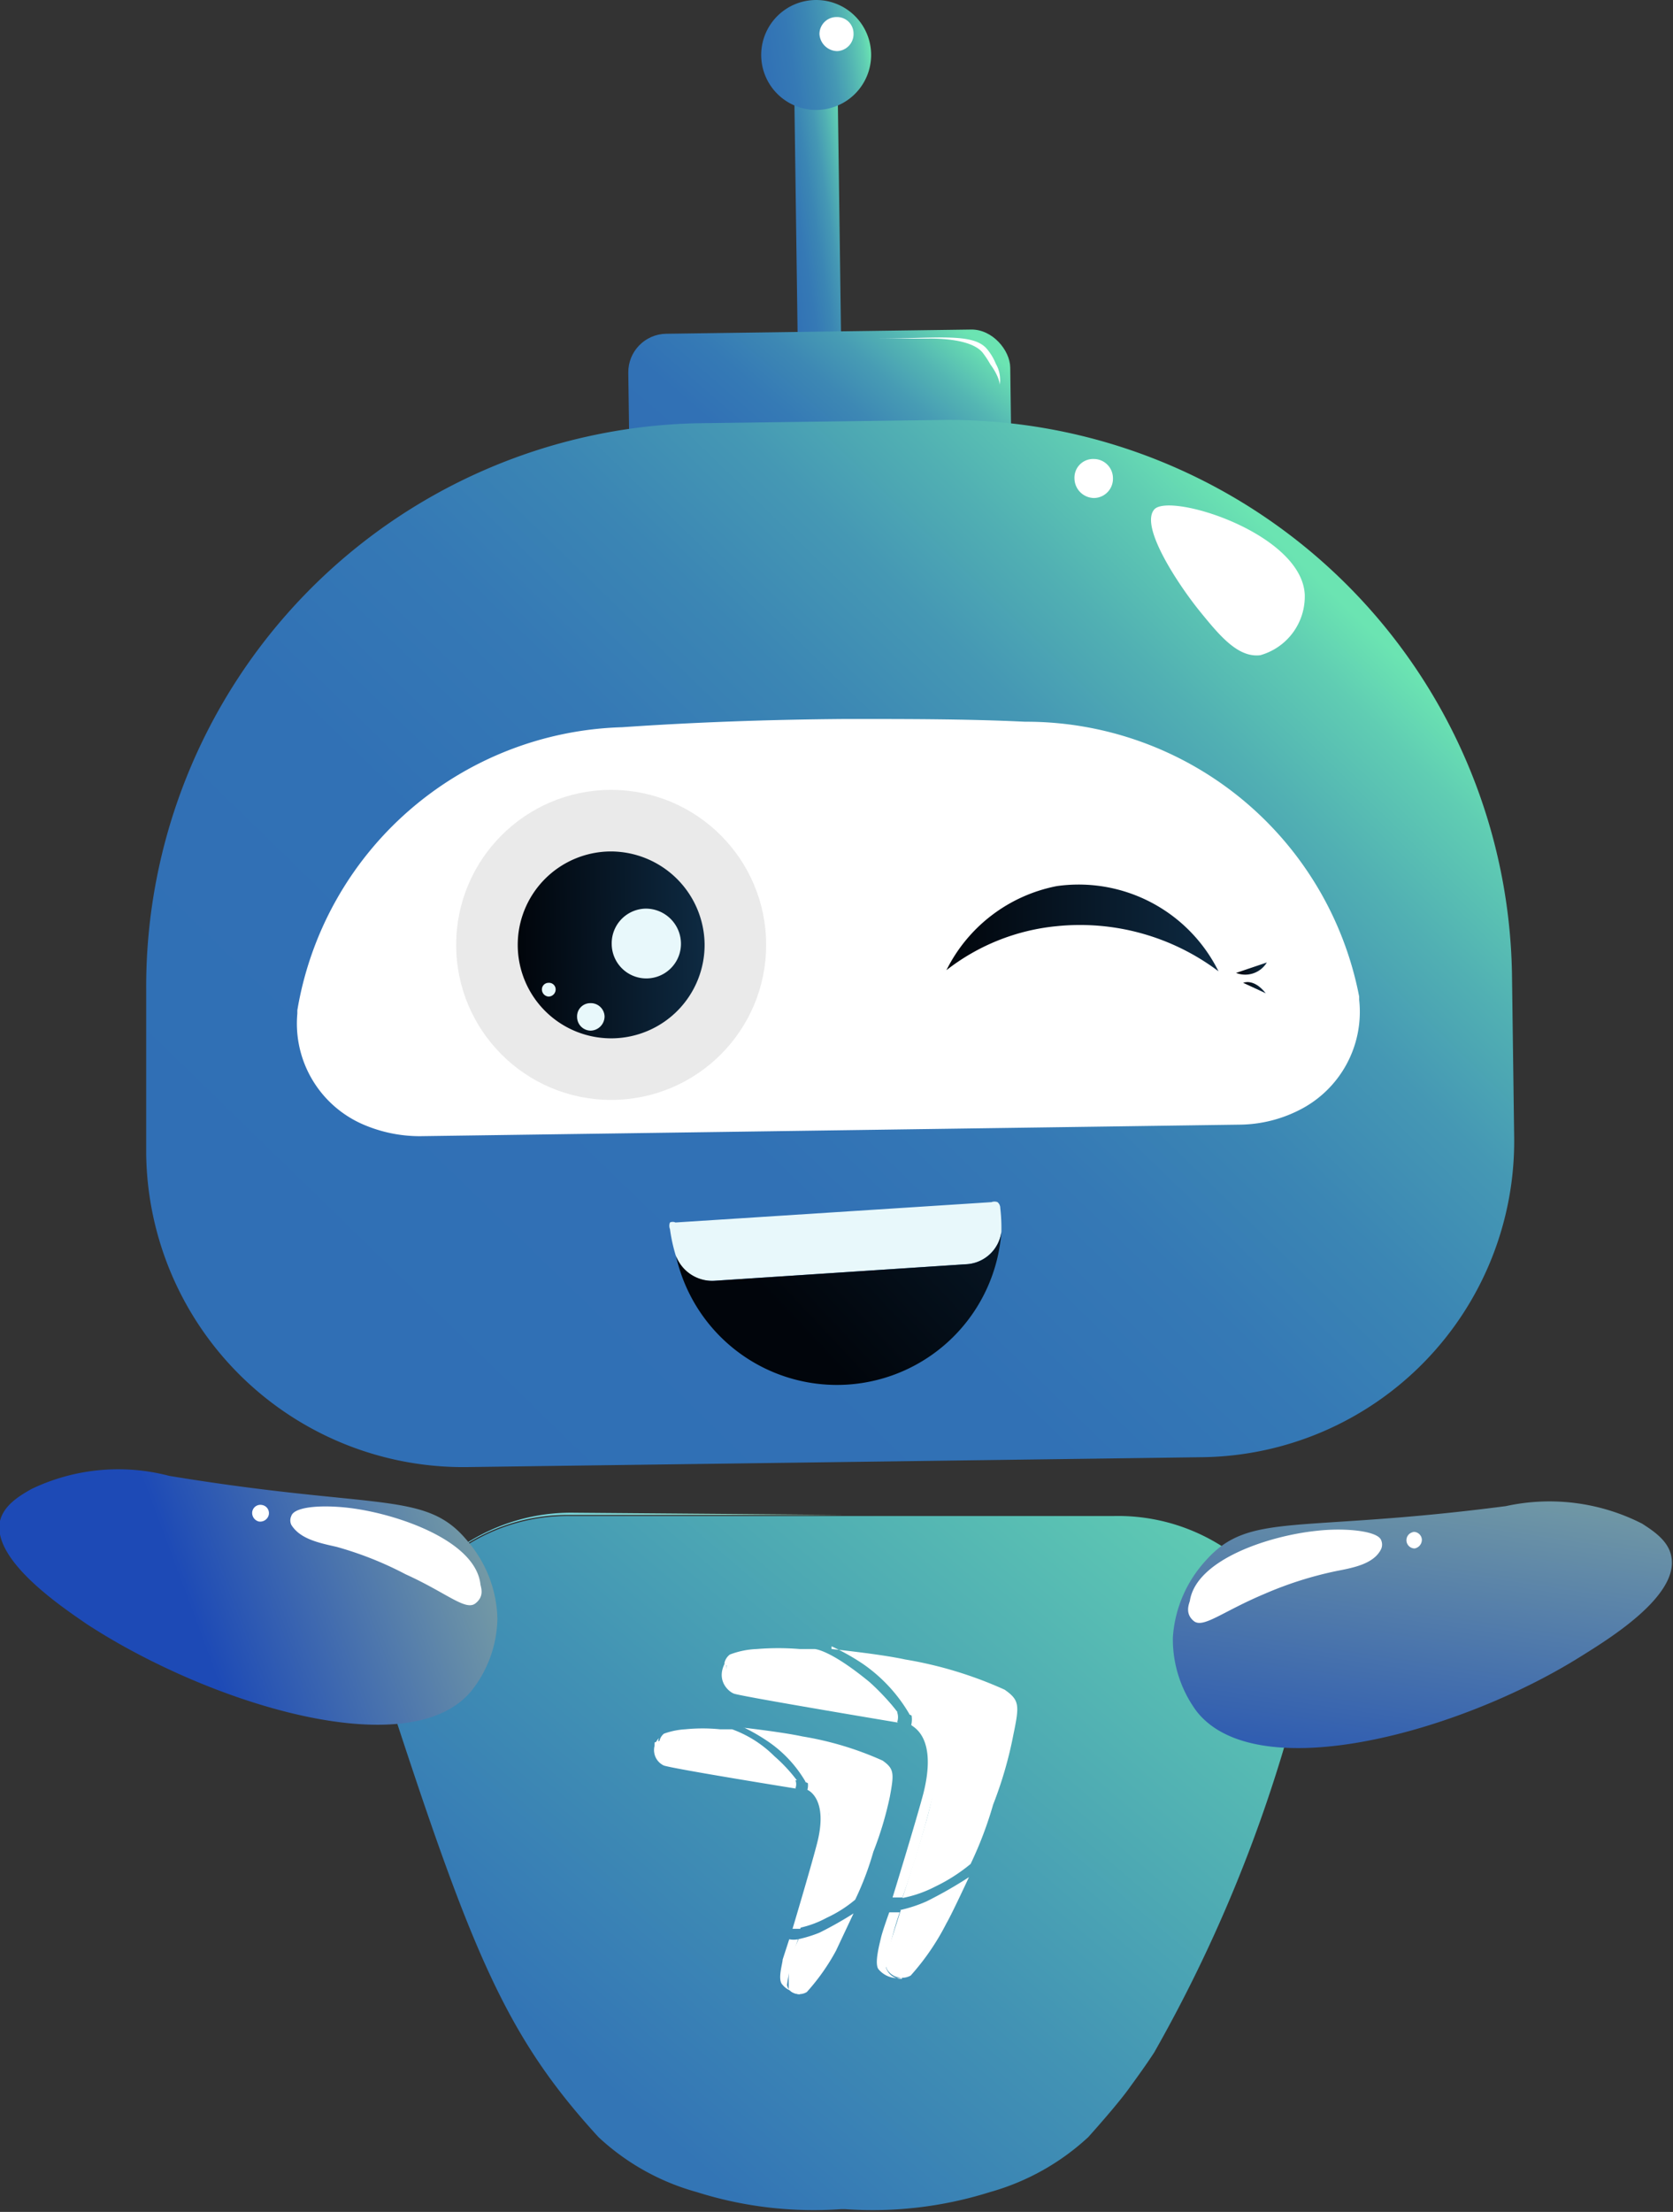 <svg xmlns="http://www.w3.org/2000/svg" xmlns:xlink="http://www.w3.org/1999/xlink" viewBox="0 0 30.44 40.24"><rect x="0" y="0" width="30.44" height="40.24" fill="#333333" stroke="none"/><defs><style>.cls-1{isolation:isolate;}.cls-2{fill:url(#Degradado_sin_nombre_183);}.cls-3{fill:url(#Áåçûìÿííûé_ãðàäèåíò_2);}.cls-4{fill:url(#Degradado_sin_nombre_26);}.cls-5{fill:#fff;}.cls-6{fill:url(#Degradado_sin_nombre_84);}.cls-7{fill:url(#Degradado_sin_nombre_4);}.cls-8{fill:url(#Degradado_sin_nombre_187);}.cls-9{fill:url(#Degradado_sin_nombre_4-2);}.cls-10{fill:#eaeaea;mix-blend-mode:screen;}.cls-11{fill:url(#Áåçûìÿííûé_ãðàäèåíò_12);}.cls-12{fill:#e8f8fb;}.cls-13{fill:url(#Degradado_sin_nombre_4-3);}.cls-14{fill:url(#Áåçûìÿííûé_ãðàäèåíò_12-2);}.cls-15{fill:url(#Áåçûìÿííûé_ãðàäèåíò_12-3);}.cls-16{fill:url(#Áåçûìÿííûé_ãðàäèåíò_12-4);}.cls-17{fill:url(#Áåçûìÿííûé_ãðàäèåíò_12-5);}</style><linearGradient id="Degradado_sin_nombre_183" x1="10.05" y1="38.19" x2="22.91" y2="23.17" gradientUnits="userSpaceOnUse"><stop offset="0.04" stop-color="#3375b5"/><stop offset="0.33" stop-color="#4293b4"/><stop offset="0.96" stop-color="#69dfb2"/><stop offset="1" stop-color="#6be4b2"/></linearGradient><linearGradient id="Áåçûìÿííûé_ãðàäèåíò_2" x1="9.37" y1="30.7" x2="17.1" y2="21.66" gradientUnits="userSpaceOnUse"><stop offset="0.04" stop-color="#5ec9eb"/><stop offset="1" stop-color="#d7f592"/></linearGradient><linearGradient id="Degradado_sin_nombre_26" x1="240.32" y1="304.4" x2="249.86" y2="288.5" gradientTransform="translate(-313.62 -152.52) rotate(-22.44)" gradientUnits="userSpaceOnUse"><stop offset="0.18" stop-color="#1d4ab6"/><stop offset="0.22" stop-color="#2452b3"/><stop offset="1" stop-color="#d7f592"/></linearGradient><linearGradient id="Degradado_sin_nombre_84" x1="-337.65" y1="-166.98" x2="-325.76" y2="-178.86" gradientTransform="translate(241.1 321.69) rotate(24.58)" gradientUnits="userSpaceOnUse"><stop offset="0" stop-color="#1d4ab6"/><stop offset="0.68" stop-color="#d7f592"/></linearGradient><linearGradient id="Degradado_sin_nombre_4" x1="17.29" y1="13.98" x2="19.67" y2="13.63" gradientTransform="translate(-4.04 -9.76) rotate(-0.01)" gradientUnits="userSpaceOnUse"><stop offset="0.04" stop-color="#306fb5"/><stop offset="0.38" stop-color="#3171b5"/><stop offset="0.54" stop-color="#3579b5"/><stop offset="0.66" stop-color="#3b86b4"/><stop offset="0.77" stop-color="#4598b4"/><stop offset="0.86" stop-color="#51b0b3"/><stop offset="0.95" stop-color="#60cdb3"/><stop offset="1" stop-color="#6be4b2"/></linearGradient><linearGradient id="Degradado_sin_nombre_187" x1="16.67" y1="20.04" x2="20.92" y2="15.24" gradientTransform="translate(-3.98 -9.77)" gradientUnits="userSpaceOnUse"><stop offset="0.04" stop-color="#306fb5"/><stop offset="0.33" stop-color="#3171b5"/><stop offset="0.49" stop-color="#357ab5"/><stop offset="0.63" stop-color="#3d88b4"/><stop offset="0.75" stop-color="#479cb4"/><stop offset="0.86" stop-color="#54b6b3"/><stop offset="0.96" stop-color="#64d5b2"/><stop offset="1" stop-color="#6be4b2"/></linearGradient><linearGradient id="Degradado_sin_nombre_4-2" x1="10.55" y1="36.58" x2="27.32" y2="19.81" gradientTransform="translate(-4.22 -9.5) rotate(-0.8)" xlink:href="#Degradado_sin_nombre_4"/><linearGradient id="Áåçûìÿííûé_ãðàäèåíò_12" x1="13.27" y1="26.9" x2="16.67" y2="26.9" gradientTransform="translate(-4.22 -9.5) rotate(-0.8)" gradientUnits="userSpaceOnUse"><stop offset="0" stop-color="#01050b"/><stop offset="1" stop-color="#0e2a42"/></linearGradient><linearGradient id="Degradado_sin_nombre_4-3" x1="16.76" y1="11.1" x2="19.92" y2="10.64" gradientTransform="translate(-4.22 -9.5) rotate(-0.8)" xlink:href="#Degradado_sin_nombre_4"/><linearGradient id="Áåçûìÿííûé_ãðàäèåíò_12-2" x1="17.22" y1="16.88" x2="22.12" y2="16.88" gradientTransform="matrix(1, 0, 0, 1, 0, 0)" xlink:href="#Áåçûìÿííûé_ãðàäèåíò_12"/><linearGradient id="Áåçûìÿííûé_ãðàäèåíò_12-3" x1="22.48" y1="17.62" x2="23.05" y2="17.62" gradientTransform="matrix(1, 0, 0, 1, 0, 0)" xlink:href="#Áåçûìÿííûé_ãðàäèåíò_12"/><linearGradient id="Áåçûìÿííûé_ãðàäèåíò_12-4" x1="-9.48" y1="6.65" x2="-3.56" y2="0.74" gradientTransform="matrix(1, 0.03, -0.03, 1, 24.02, 17.62)" xlink:href="#Áåçûìÿííûé_ãðàäèåíò_12"/><linearGradient id="Áåçûìÿííûé_ãðàäèåíò_12-5" x1="22.62" y1="17.97" x2="23.03" y2="17.97" gradientTransform="matrix(1, 0, 0, 1, 0, 0)" xlink:href="#Áåçûìÿííûé_ãðàäèåíò_12"/></defs><title>robot</title><g class="cls-1"><g id="Capa_2" data-name="Capa 2"><g id="Pantalla_de_inicio" data-name="Pantalla de inicio"><g id="Botones_transaccionales" data-name="Botones transaccionales"><path class="cls-2" d="M23.66,30.46v.1a2.3,2.3,0,0,1-.13.65A26.54,26.54,0,0,1,21,37.34c-.15.23-.31.45-.47.67s-.47.58-.73.87a4.36,4.36,0,0,1-1.79,1,7.1,7.1,0,0,1-2.63.31H15.3a7.05,7.05,0,0,1-2.62-.31,4.3,4.3,0,0,1-1.79-1c-1.64-1.79-2.27-3.27-3.71-7.67a2.64,2.64,0,0,1-.12-.61,2.26,2.26,0,0,1,0-.26,2.65,2.65,0,0,1,.62-1.51,3.43,3.43,0,0,1,2.69-1.25l5,0,4.9,0A3.52,3.52,0,0,1,23,28.79a2.67,2.67,0,0,1,.61,1.27l0,.19C23.65,30.32,23.66,30.39,23.66,30.46Z"/><path class="cls-3" d="M15.36,27.56l-5,0a3.43,3.43,0,0,0-2.69,1.25,2.65,2.65,0,0,0-.62,1.51,2.66,2.66,0,0,1,.64-1.55,3.54,3.54,0,0,1,2.76-1.25Z"/><path class="cls-4" d="M27.4,27.4c-3.84.5-4.67.09-5.47,1a2.29,2.29,0,0,0-.59,1.39,2.21,2.21,0,0,0,.43,1.34c1.09,1.4,4.79.39,7-1,.48-.3,1.78-1.09,1.64-1.81-.05-.29-.33-.47-.53-.6A3.71,3.71,0,0,0,27.4,27.4Z"/><path class="cls-5" d="M24.32,28.58A6.7,6.7,0,0,0,23,29c-.76.32-1.11.63-1.28.49s-.08-.32-.07-.37c.12-.75,1.44-1.18,2.3-1.27.52-.06,1.12,0,1.18.17a.2.2,0,0,1,0,.16C25,28.45,24.63,28.52,24.32,28.58Z"/><path class="cls-5" d="M25.7,27.87a.15.15,0,0,1,.17.13.16.16,0,0,1-.13.17.15.15,0,1,1,0-.3Z"/><path class="cls-6" d="M3.08,26.85c3.82.63,4.67.26,5.43,1.19a2.24,2.24,0,0,1,.54,1.41,2.17,2.17,0,0,1-.48,1.32c-1.14,1.36-4.8.21-7-1.23C1.12,29.23-.15,28.38,0,27.67c.07-.29.36-.46.57-.58A3.65,3.65,0,0,1,3.08,26.85Z"/><path class="cls-5" d="M6.12,28.14a6.35,6.35,0,0,1,1.26.5c.75.34,1.09.67,1.27.53s.09-.31.09-.36c-.1-.76-1.41-1.23-2.26-1.36-.52-.08-1.12-.06-1.18.13a.19.19,0,0,0,0,.16C5.46,28,5.81,28.07,6.12,28.14Z"/><path class="cls-5" d="M4.77,27.38a.15.15,0,0,0-.18.12.16.16,0,0,0,.12.18.16.16,0,0,0,.18-.12A.15.15,0,0,0,4.77,27.38Z"/><rect class="cls-7" x="14.48" y="1.37" width="0.79" height="5.22" transform="translate(-0.05 0.21) rotate(-0.79)"/><rect class="cls-8" x="11.45" y="6.03" width="6.95" height="3.43" rx="0.7" transform="translate(-0.11 0.21) rotate(-0.79)"/><path class="cls-9" d="M27.55,20.69a5.75,5.75,0,0,1-5.66,5.82l-13.41.18A5.77,5.77,0,0,1,2.66,21l0-3A10.25,10.25,0,0,1,12.69,7.7l4.47-.06A10.25,10.25,0,0,1,27.51,17.71Z"/><path class="cls-5" d="M23.63,20.2h0a2.44,2.44,0,0,1-1.06.26l-14.93.21a2.6,2.6,0,0,1-1.07-.23h0a2,2,0,0,1-1.16-2v-.06a6.17,6.17,0,0,1,5.91-5.15c1.3-.09,2.67-.14,4.09-.15,1.12,0,2.2,0,3.24.05a6.17,6.17,0,0,1,6.08,5v.06A2,2,0,0,1,23.63,20.2Z"/><circle class="cls-10" cx="11.12" cy="17.19" r="2.82"/><path class="cls-11" d="M12.82,17.17a1.7,1.7,0,1,1-1.72-1.68A1.71,1.71,0,0,1,12.82,17.17Z"/><path class="cls-12" d="M12.39,17.17a.63.63,0,0,1-1.26,0,.63.63,0,0,1,.62-.64A.64.64,0,0,1,12.39,17.17Z"/><path class="cls-12" d="M11,18.49a.26.26,0,0,1-.25.26.25.25,0,0,1-.25-.25.24.24,0,0,1,.24-.25A.25.25,0,0,1,11,18.49Z"/><path class="cls-12" d="M10.11,18a.13.13,0,0,1-.13.13A.13.13,0,0,1,9.86,18a.12.12,0,0,1,.12-.12A.12.12,0,0,1,10.11,18Z"/><path class="cls-13" d="M15.85,1a1,1,0,0,1-1,1,1,1,0,0,1-1-1,1,1,0,0,1,1-1A1,1,0,0,1,15.85,1Z"/><path class="cls-5" d="M15.53.61a.31.31,0,0,1-.3.32.33.33,0,0,1-.32-.31.31.31,0,0,1,.31-.31A.3.3,0,0,1,15.53.61Z"/><path class="cls-5" d="M23.74,10.82a1.11,1.11,0,0,1-.81,1.1c-.41.05-.75-.37-1.1-.8S20.73,9.59,21,9.27,23.69,9.7,23.74,10.82Z"/><path class="cls-5" d="M20.25,8.7a.35.35,0,0,1-.34.36.36.36,0,0,1-.36-.35.34.34,0,0,1,.35-.36A.35.35,0,0,1,20.25,8.7Z"/><path class="cls-5" d="M23.78,17.41a14.33,14.33,0,0,0-3.07-2.89c-.76-.48-1.5-.82-1.46-.92A3.2,3.2,0,0,1,20.8,14,5.55,5.55,0,0,1,23.78,17.41Z"/><path class="cls-5" d="M18.19,7s0-.14-.17-.37a1.72,1.72,0,0,0-.13-.2c-.21-.29-.94-.27-1-.27-1.13,0-1.85,0-1.85,0l.91,0c1.09,0,1.74-.11,2,.18a1,1,0,0,1,.17.28A.58.58,0,0,1,18.19,7Z"/><path class="cls-5" d="M14.55,36.28s-.2,0-.23-.17a4.4,4.4,0,0,1,.2-.83.41.41,0,0,1-.16,0l-.12.37c0,.07-.1.37,0,.46a.37.37,0,0,0,.34.13"/><path class="cls-5" d="M14.47,32.54a.2.2,0,0,0,0-.16c-.51-.69-.64-.18-2.31-.43a.25.25,0,0,1-.17-.33.31.31,0,0,0,.09.5c.23.07,2.41.42,2.41.42"/><path class="cls-5" d="M14.65,32.42c.53.14.46.79.39,1.07s-.25,1-.48,1.6l-.14,0s.32-1.07.44-1.53c.23-.86-.18-1-.17-1a.28.28,0,0,0,0-.16"/><path class="cls-5" d="M12,31.67a.23.23,0,0,1,.08-.13,1.37,1.37,0,0,1,.39-.08,3.18,3.18,0,0,1,.63,0h.22a2.1,2.1,0,0,1,.77.49,2.85,2.85,0,0,1,.41.44A20.63,20.63,0,0,1,12,31.94a.27.27,0,0,1-.09-.18V31.7"/><path class="cls-5" d="M14.52,35.28a2.32,2.32,0,0,0,.39-.12,6.79,6.79,0,0,0,.62-.35l-.32.68a3.86,3.86,0,0,1-.53.75.26.26,0,0,1-.33-.05c0-.07,0-.16,0-.35s.18-.56.18-.56"/><path class="cls-5" d="M13.52,31.43s.71.08,1.08.16a5.86,5.86,0,0,1,1.46.44c.21.15.21.23.13.66a6.28,6.28,0,0,1-.3,1,5.45,5.45,0,0,1-.33.87,2.32,2.32,0,0,1-.52.33,1.86,1.86,0,0,1-.48.18s.27-.85.32-1.05a5.24,5.24,0,0,0,.2-.95.7.7,0,0,0-.42-.65A2.26,2.26,0,0,0,14,31.7a3.45,3.45,0,0,0-.46-.27"/><path class="cls-5" d="M16.41,36a.29.29,0,0,1-.29-.21,5.85,5.85,0,0,1,.25-1l-.19,0s-.12.33-.15.46-.12.46-.05.57a.45.45,0,0,0,.43.16"/><path class="cls-5" d="M16.32,31.34a.27.27,0,0,0,0-.2c-.64-.85-.8-.22-2.87-.54a.32.32,0,0,1-.22-.41c-.23.34,0,.57.12.62s3,.53,3,.53"/><path class="cls-5" d="M16.54,31.19c.65.18.56,1,.47,1.33a20.07,20.07,0,0,1-.59,2l-.18,0s.41-1.33.56-1.89c.27-1.07-.22-1.22-.22-1.25a.42.42,0,0,0,0-.2"/><path class="cls-5" d="M13.18,30.26a.26.26,0,0,1,.1-.16,1.53,1.53,0,0,1,.49-.1,4.75,4.75,0,0,1,.78,0l.27,0s.27,0,1,.6a4.05,4.05,0,0,1,.51.55,26.41,26.41,0,0,1-3-.55.35.35,0,0,1-.11-.22.19.19,0,0,1,0-.08"/><path class="cls-5" d="M16.37,34.75a2.52,2.52,0,0,0,.49-.16,7.75,7.75,0,0,0,.77-.44s-.31.67-.41.84a4.42,4.42,0,0,1-.65.95.32.32,0,0,1-.4-.07c-.08-.09-.07-.21,0-.43s.22-.69.22-.69"/><path class="cls-5" d="M15.13,30s.88.09,1.34.19a7.3,7.3,0,0,1,1.81.55c.27.19.27.28.16.81a7.27,7.27,0,0,1-.37,1.28,6.91,6.91,0,0,1-.41,1.08,3.14,3.14,0,0,1-.64.41,2.22,2.22,0,0,1-.6.21s.34-1.06.4-1.29A5.94,5.94,0,0,0,17.06,32a.88.88,0,0,0-.51-.81,2.86,2.86,0,0,0-.85-.92,4.12,4.12,0,0,0-.57-.32"/><path class="cls-14" d="M17.22,17.65a3.86,3.86,0,0,1,2-.8,4.19,4.19,0,0,1,2.95.82,2.84,2.84,0,0,0-2.94-1.55A2.85,2.85,0,0,0,17.22,17.65Z"/><path class="cls-15" d="M22.49,17.7s.56-.19.56-.19A.46.46,0,0,1,22.49,17.7Z"/><path class="cls-12" d="M18.22,22.41a.68.68,0,0,1-.65.59L13,23.3a.69.69,0,0,1-.72-.51,3,3,0,0,1-.09-.43.16.16,0,0,1,0-.12.12.12,0,0,1,.1,0l5.75-.37a.15.15,0,0,1,.11,0,.14.14,0,0,1,.05.11A3.15,3.15,0,0,1,18.22,22.41Z"/><path class="cls-16" d="M18.22,22.41a3,3,0,0,1-5.92.44.71.71,0,0,0,.71.45l4.56-.3A.68.68,0,0,0,18.22,22.41Z"/><path class="cls-17" d="M22.62,17.88s.19-.09.41.19Z"/></g></g></g></g></svg>
